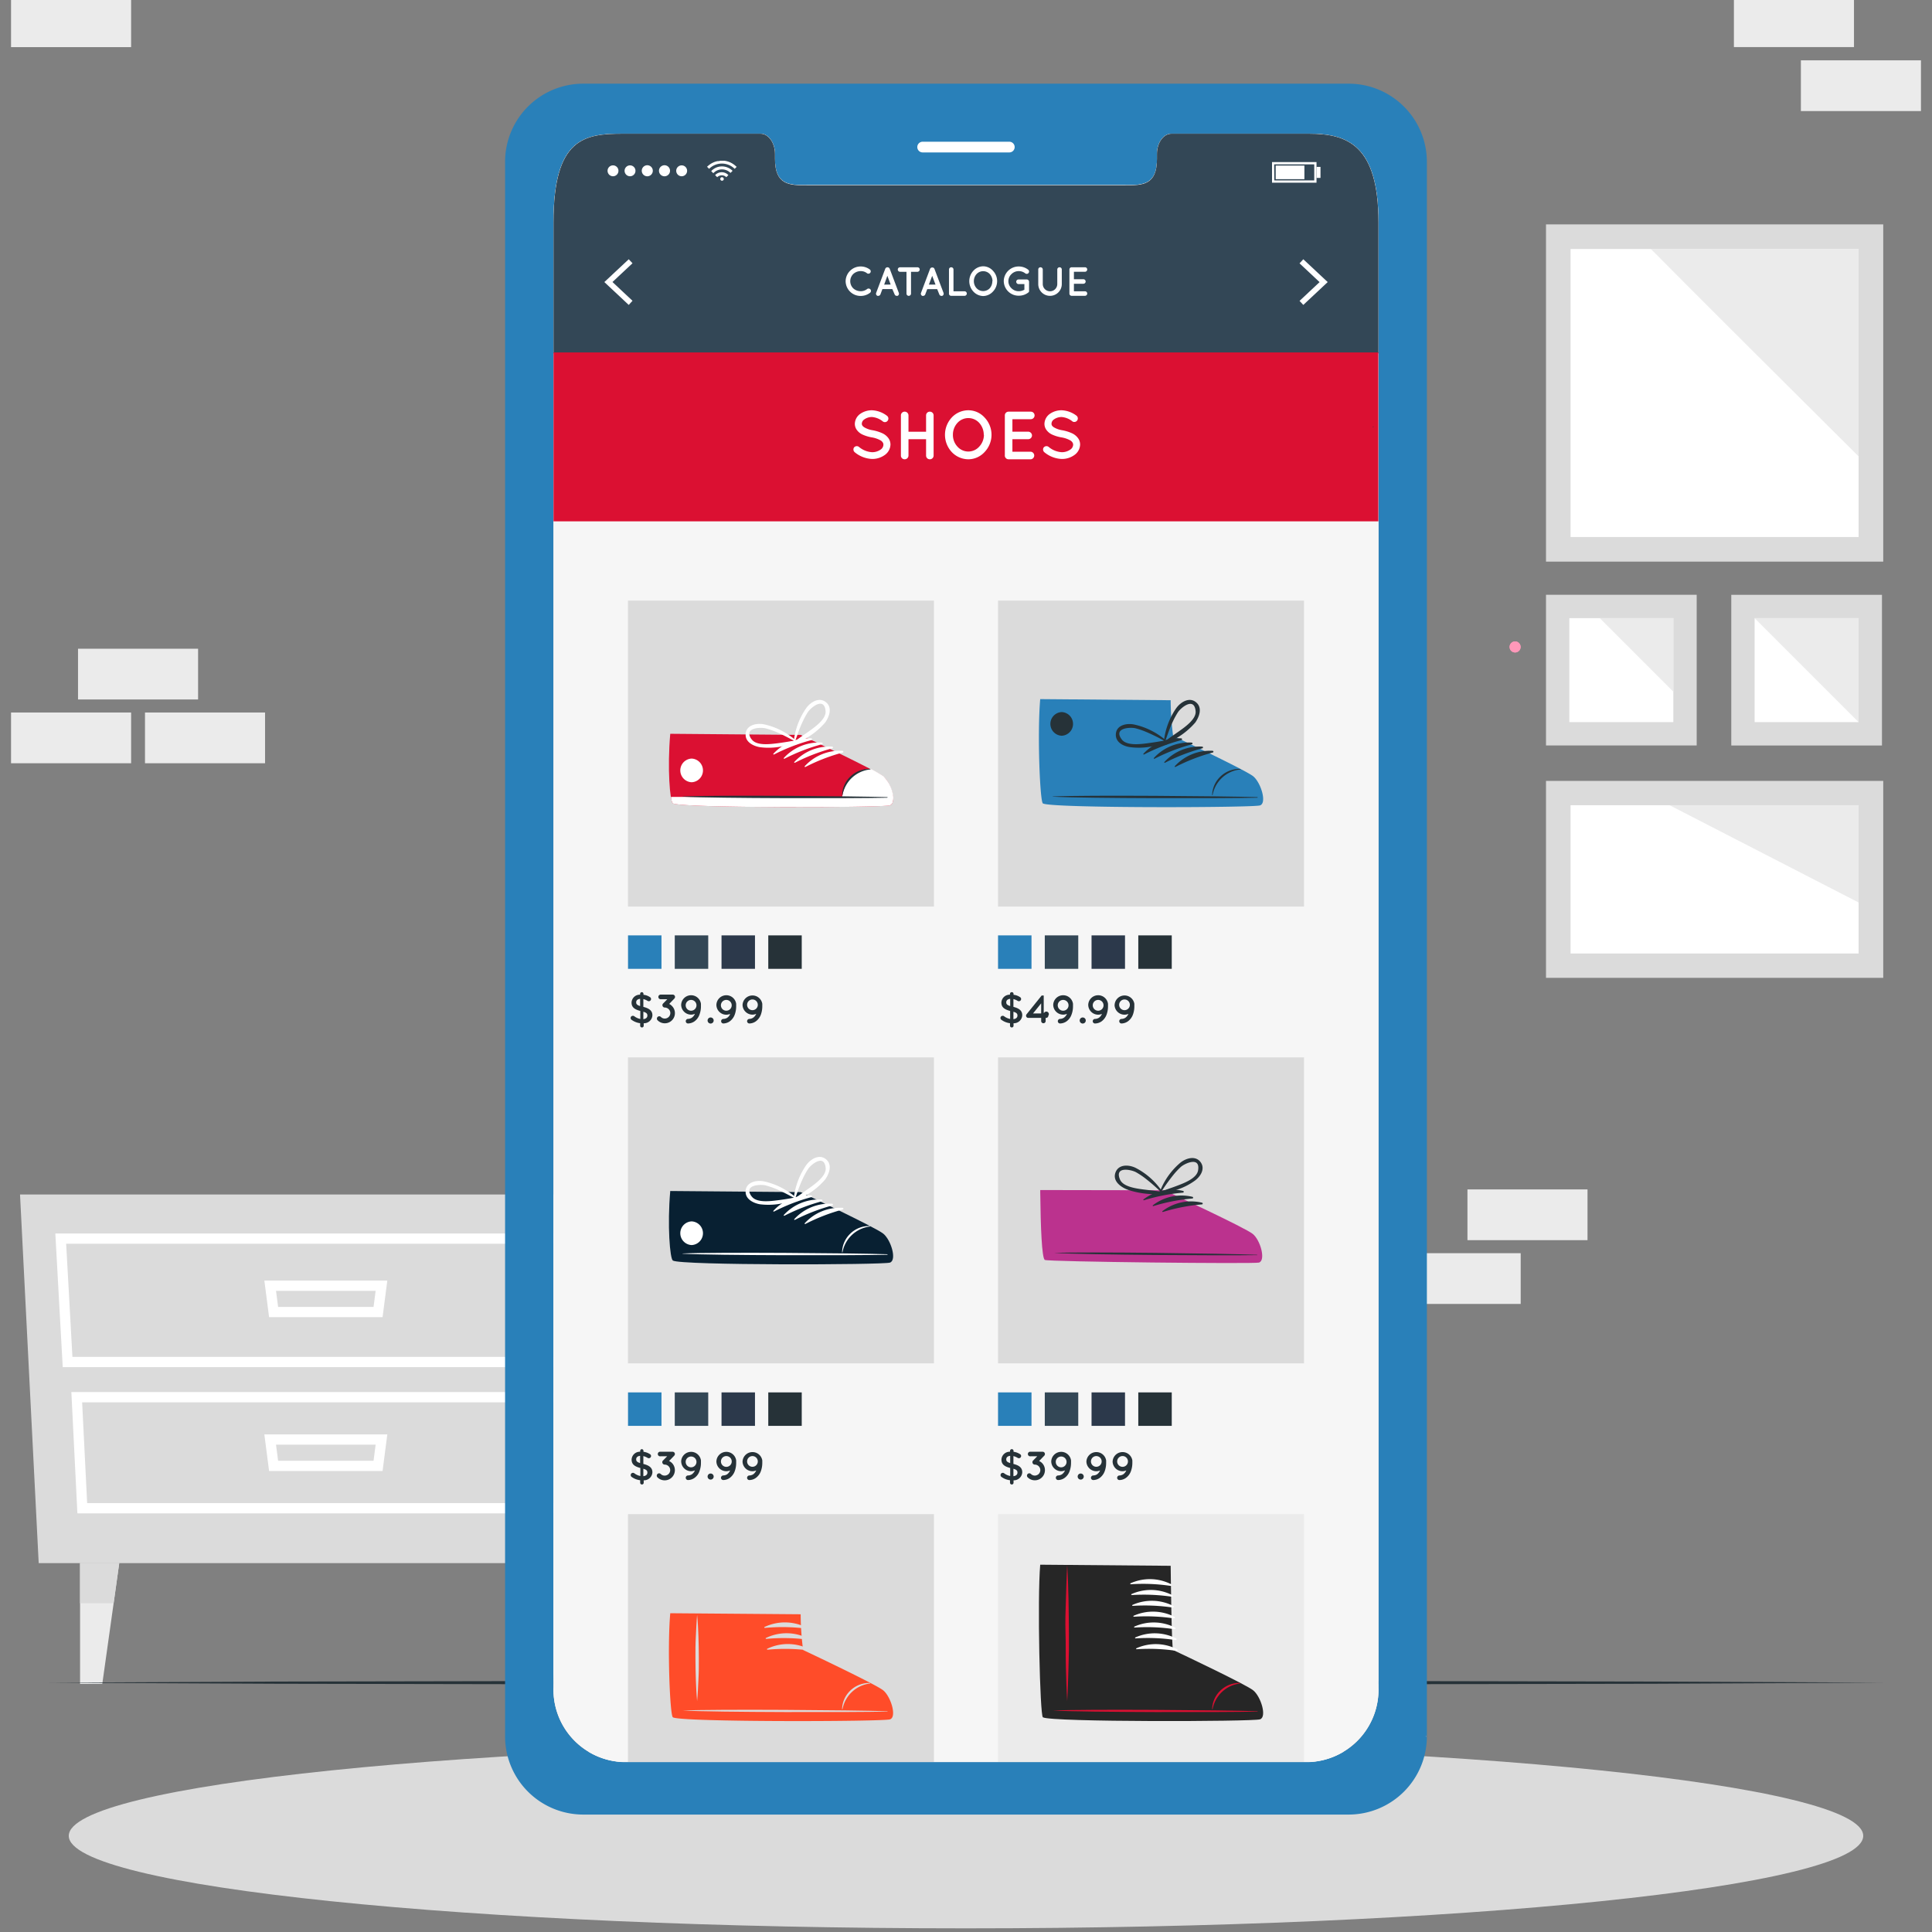 <svg xmlns="http://www.w3.org/2000/svg" xmlns:xlink="http://www.w3.org/1999/xlink" width="175" height="175" viewBox="0 0 175 175">
  <rect x="0" y="0" width="175" height="175" fill="#808080" stroke="none"/>
  <defs>
    <clipPath id="clip-path">
      <rect id="Rectangle_3083" data-name="Rectangle 3083" width="175" height="175" transform="translate(242 3073)" fill="#fff" stroke="#707070" stroke-width="1"/>
    </clipPath>
  </defs>
  <g id="Mask_Group_217" data-name="Mask Group 217" transform="translate(-242 -3073)" clip-path="url(#clip-path)">
    <g id="Layer_2" data-name="Layer 2" transform="translate(243 3072.669)">
      <g id="Background_Complete" data-name="Background Complete">
        <rect id="Rectangle_114" data-name="Rectangle 114" width="10.876" height="4.596" transform="translate(6.067 59.093)" fill="#ebebeb"/>
        <rect id="Rectangle_115" data-name="Rectangle 115" width="10.876" height="4.596" transform="translate(0 64.87)" fill="#ebebeb"/>
        <rect id="Rectangle_116" data-name="Rectangle 116" width="10.876" height="4.596" transform="translate(12.133 64.87)" fill="#ebebeb"/>
        <rect id="Rectangle_117" data-name="Rectangle 117" width="10.876" height="4.596" transform="translate(156.057)" fill="#ebebeb"/>
        <rect id="Rectangle_118" data-name="Rectangle 118" width="10.876" height="4.596" transform="translate(162.124 5.796)" fill="#ebebeb"/>
        <rect id="Rectangle_119" data-name="Rectangle 119" width="10.876" height="4.596" transform="translate(0 0.004)" fill="#ebebeb"/>
        <rect id="Rectangle_120" data-name="Rectangle 120" width="10.876" height="4.596" transform="translate(136.744 118.441) rotate(180)" fill="#ebebeb"/>
        <rect id="Rectangle_121" data-name="Rectangle 121" width="10.876" height="4.596" transform="translate(142.797 112.664) rotate(180)" fill="#ebebeb"/>
        <path id="Path_21405" data-name="Path 21405" d="M3.531,279.882H56.148l1.692-33.389h-56Z" transform="translate(-1.026 -137.964)" fill="#dbdbdb"/>
        <path id="Path_21406" data-name="Path 21406" d="M10.181,255.308H57.47l-.719,11.18H10.8Z" transform="translate(-5.679 -142.785)" fill="none" stroke="#fff" stroke-width="0.929"/>
        <path id="Path_21407" data-name="Path 21407" d="M13.46,288.014l.5,10.055H57.951l.628-10.055Z" transform="translate(-7.508 -161.125)" fill="none" stroke="#fff" stroke-width="0.929"/>
        <path id="Path_21408" data-name="Path 21408" d="M62.858,267.323H53.395l-.308-2.382h10.08Z" transform="translate(-29.613 -148.15)" fill="none" stroke="#fff" stroke-width="0.929"/>
        <path id="Path_21409" data-name="Path 21409" d="M62.858,299.073H53.395l-.308-2.382h10.08Z" transform="translate(-29.613 -165.965)" fill="none" stroke="#fff" stroke-width="0.929"/>
        <path id="Path_21410" data-name="Path 21410" d="M17.687,322l-.509,3.639-1.027,7.307H14.138V322Z" transform="translate(-7.886 -180.085)" fill="#ebebeb"/>
        <path id="Path_21411" data-name="Path 21411" d="M17.687,322l-.509,3.639H14.138V322Z" transform="translate(-7.886 -180.085)" fill="#dbdbdb"/>
        <path id="Path_21412" data-name="Path 21412" d="M108.161,322l.509,3.639,1.027,7.307h2.013V322Z" transform="translate(-60.438 -180.085)" fill="#ebebeb"/>
        <path id="Path_21413" data-name="Path 21413" d="M108.161,322l.509,3.639h3.039V322Z" transform="translate(-60.438 -180.085)" fill="#dbdbdb"/>
        <rect id="Rectangle_122" data-name="Rectangle 122" width="13.649" height="13.649" transform="translate(169.468 54.209) rotate(90)" fill="#dbdbdb"/>
        <rect id="Rectangle_123" data-name="Rectangle 123" width="9.418" height="9.418" transform="translate(167.352 56.323) rotate(90)" fill="#fff"/>
        <path id="Path_21414" data-name="Path 21414" d="M358.007,127.789h9.418v9.418Z" transform="translate(-200.073 -71.466)" fill="#ebebeb"/>
        <rect id="Rectangle_124" data-name="Rectangle 124" width="13.649" height="13.649" transform="translate(152.685 54.205) rotate(90)" fill="#dbdbdb"/>
        <rect id="Rectangle_125" data-name="Rectangle 125" width="9.418" height="9.418" transform="translate(150.569 56.323) rotate(90)" fill="#fff"/>
        <path id="Path_21415" data-name="Path 21415" d="M326.3,127.789h6.654v6.654Z" transform="translate(-182.388 -71.462)" fill="#ebebeb"/>
        <rect id="Rectangle_126" data-name="Rectangle 126" width="17.839" height="30.547" transform="translate(169.583 71.064) rotate(90)" fill="#dbdbdb"/>
        <rect id="Rectangle_127" data-name="Rectangle 127" width="13.427" height="26.09" transform="translate(167.352 73.27) rotate(90)" fill="#fff"/>
        <path id="Path_21416" data-name="Path 21416" d="M340.627,166.254h17.1v8.8Z" transform="translate(-190.378 -92.977)" fill="#ebebeb"/>
        <rect id="Rectangle_128" data-name="Rectangle 128" width="30.547" height="30.547" transform="translate(169.583 20.656) rotate(90)" fill="#dbdbdb"/>
        <rect id="Rectangle_129" data-name="Rectangle 129" width="26.09" height="26.086" transform="translate(141.262 22.887)" fill="#fff"/>
        <path id="Path_21417" data-name="Path 21417" d="M355.575,70.542c-3.964-3.943-15.2-15.124-18.812-18.783h18.812Z" transform="translate(-188.223 -28.872)" fill="#ebebeb"/>
      </g>
      <g id="Shadow" transform="translate(5.229 158.233)">
        <path id="Path_21418" data-name="Path 21418" d="M174.367,375.47c0,4.633-36.387,8.379-81.29,8.379S11.825,380.1,11.825,375.47s36.387-8.387,81.253-8.387S174.367,370.837,174.367,375.47Z" transform="translate(-11.825 -367.082)" fill="#dbdbdb"/>
      </g>
      <g id="Floor" transform="translate(3.298 152.544)">
        <path id="Path_21419" data-name="Path 21419" d="M7.459,346.235l20.8-.1,20.8-.037,41.6-.066,41.6.066,20.8.037,20.8.1-20.8.1-20.8.037-41.6.066-41.6-.066-20.8-.037Z" transform="translate(-7.459 -346.033)" fill="#263238"/>
      </g>
      <g id="Device" transform="translate(44.75 7.911)">
        <path id="Path_21420" data-name="Path 21420" d="M178.085,17.891h-69.44a7.078,7.078,0,0,0-7.024,7.134V167.54a7.083,7.083,0,0,0,7.024,7.134h69.44a7.091,7.091,0,0,0,7.032-7.134V25.025a7.087,7.087,0,0,0-7.032-7.134Zm2.645,145.247a6.551,6.551,0,0,1-6.293,6.786H112.309a6.552,6.552,0,0,1-6.3-6.786V30.426c0-7.642,2.818-8.014,6.3-8.014h12.446c.723,0,1.314.819,1.314,1.835v.438c0,2.379,1.306,2.388,2.908,2.388h28.777c1.618,0,2.916,0,2.916-2.388v-.438c0-1.016.583-1.835,1.318-1.835h12.441c3.475,0,6.293,1.016,6.293,8.014Z" transform="translate(-101.621 -17.891)" fill="#2980b9"/>
        <line id="Line_46" data-name="Line 46" x1="0.234" transform="translate(4.157 136.776)" fill="none"/>
        <path id="Path_21421" data-name="Path 21421" d="M186.265,36.159V168.845a6.55,6.55,0,0,1-6.293,6.785H117.843a6.552,6.552,0,0,1-6.3-6.785V36.159c0-7.64,2.818-8.013,6.3-8.013h12.446c.723,0,1.314.819,1.314,1.834v.438c0,2.379,1.306,2.387,2.908,2.387h28.777c1.618,0,2.916,0,2.916-2.387V29.98c0-1.015.583-1.834,1.318-1.834h12.441C183.439,28.146,186.265,29.161,186.265,36.159Z" transform="translate(-107.155 -23.611)" fill="#fff"/>
        <path id="Path_21422" data-name="Path 21422" d="M186.265,36.159V168.845a6.55,6.55,0,0,1-6.293,6.785H117.843a6.552,6.552,0,0,1-6.3-6.785V36.159c0-7.64,2.818-8.013,6.3-8.013h12.446c.723,0,1.314.819,1.314,1.834v.438c0,2.379,1.306,2.387,2.908,2.387h28.777c1.618,0,2.916,0,2.916-2.387V29.98c0-1.015.583-1.834,1.318-1.834h12.441C183.439,28.146,186.265,29.161,186.265,36.159Z" transform="translate(-107.155 -23.611)" fill="#f6f6f6"/>
        <path id="Path_21423" data-name="Path 21423" d="M186.265,36.184v11.85H111.542V36.184c0-7.664,2.818-8.038,6.3-8.038h12.446c.723,0,1.314.821,1.314,1.84v.439c0,2.386,1.306,2.395,2.908,2.395h28.777c1.618,0,2.916,0,2.916-2.395v-.439c0-1.019.583-1.84,1.318-1.84h12.441C183.439,28.146,186.265,29.164,186.265,36.184Z" transform="translate(-107.155 -23.611)" fill="#334756"/>
        <g id="u5Zjqx" transform="translate(18.295 6.979)">
          <path id="Path_21424" data-name="Path 21424" d="M145.685,34.219l-.119.119c-.025.021-.045.045-.07.07a1.643,1.643,0,0,0-2.317,0l-.066-.07-.119-.119h0c.049-.045.1-.09.152-.131a1.75,1.75,0,0,1,.349-.226,1.7,1.7,0,0,1,.468-.156.559.559,0,0,0,.23-.033h.366a1.959,1.959,0,0,1,.411.1,1.914,1.914,0,0,1,.563.329l.127.115Z" transform="translate(-142.995 -33.673)" fill="#fff"/>
          <path id="Path_21425" data-name="Path 21425" d="M144.038,35.452l-.189-.189a1.331,1.331,0,0,1,.772-.411,1.36,1.36,0,0,1,1.162.386l-.189.189a1.088,1.088,0,0,0-.78-.32A1.076,1.076,0,0,0,144.038,35.452Z" transform="translate(-143.471 -34.323)" fill="#fff"/>
          <path id="Path_21426" data-name="Path 21426" d="M145.848,36.289l-.189.189a.555.555,0,0,0-.411-.168.575.575,0,0,0-.411.168l-.189-.189a.822.822,0,0,1,1.2,0Z" transform="translate(-143.917 -34.987)" fill="#fff"/>
          <path id="Path_21427" data-name="Path 21427" d="M146.021,37.213a.16.16,0,1,1-.173-.168.172.172,0,0,1,.173.168Z" transform="translate(-144.505 -35.553)" fill="#fff"/>
        </g>
        <path id="Path_21428" data-name="Path 21428" d="M122.615,35.1a.493.493,0,1,1,.143.351.5.5,0,0,1-.143-.351Z" transform="translate(-113.332 -27.212)" fill="#fff"/>
        <path id="Path_21429" data-name="Path 21429" d="M126.1,35.1a.493.493,0,1,1,.143.351.5.5,0,0,1-.143-.351Z" transform="translate(-115.275 -27.212)" fill="#fff"/>
        <path id="Path_21430" data-name="Path 21430" d="M129.619,35.1a.5.5,0,1,1,.5.5A.5.5,0,0,1,129.619,35.1Z" transform="translate(-117.238 -27.212)" fill="#fff"/>
        <path id="Path_21431" data-name="Path 21431" d="M133.148,35.1a.5.5,0,1,1,.5.5A.5.5,0,0,1,133.148,35.1Z" transform="translate(-119.207 -27.212)" fill="#fff"/>
        <path id="Path_21432" data-name="Path 21432" d="M136.678,35.1a.493.493,0,1,1,.143.351A.5.5,0,0,1,136.678,35.1Z" transform="translate(-121.176 -27.212)" fill="#fff"/>
        <path id="Path_21433" data-name="Path 21433" d="M262.756,35.816h-4.029V33.951h4.029Zm-3.824-.205h3.619V34.157h-3.631Z" transform="translate(-189.257 -26.85)" fill="#fff"/>
        <rect id="Rectangle_130" data-name="Rectangle 130" width="2.6" height="1.232" transform="translate(69.802 7.418)" fill="#fff"/>
        <rect id="Rectangle_131" data-name="Rectangle 131" width="0.357" height="0.998" transform="translate(73.503 7.537)" fill="#fff"/>
        <path id="Path_21434" data-name="Path 21434" d="M124.165,57.994l-2.21-2.07,2.21-2.066.341.361-1.815,1.7,1.815,1.7Z" transform="translate(-112.964 -37.954)" fill="#fff"/>
        <path id="Path_21435" data-name="Path 21435" d="M264.7,53.858l2.21,2.066-2.21,2.07-.341-.366,1.815-1.7-1.815-1.7Z" transform="translate(-192.397 -37.954)" fill="#fff"/>
        <path id="Path_21436" data-name="Path 21436" d="M171.382,56.665a1.355,1.355,0,0,1,1.355-1.331,1.372,1.372,0,0,1,.854.288.214.214,0,0,1-.259.337.9.9,0,0,0-.6-.205,1,1,0,0,0-.665.267.928.928,0,0,0-.267.645.912.912,0,0,0,.267.645.994.994,0,0,0,.665.263.932.932,0,0,0,.6-.2.222.222,0,0,1,.3.041.214.214,0,0,1-.037.3,1.372,1.372,0,0,1-.854.288A1.351,1.351,0,0,1,171.382,56.665Z" transform="translate(-140.535 -38.777)" fill="#fff"/>
        <path id="Path_21437" data-name="Path 21437" d="M179.084,57.475h-.9l-.181.481a.209.209,0,0,1-.193.131.193.193,0,0,1-.07,0,.209.209,0,0,1-.123-.267l.821-2.177a.218.218,0,0,1,.411,0l.821,2.177a.205.205,0,0,1-.119.267.193.193,0,0,1-.07,0,.2.2,0,0,1-.189-.131Zm-.152-.411-.3-.793-.288.8Z" transform="translate(-144.006 -38.869)" fill="#fff"/>
        <path id="Path_21438" data-name="Path 21438" d="M183.851,55.912h-.587v1.972a.205.205,0,1,1-.411,0V55.912h-.583a.21.21,0,0,1-.205-.209.2.2,0,0,1,.205-.2h1.577a.2.2,0,0,1,.205.2A.214.214,0,0,1,183.851,55.912Z" transform="translate(-146.494 -38.871)" fill="#fff"/>
        <path id="Path_21439" data-name="Path 21439" d="M188.271,57.5h-.9l-.181.481a.209.209,0,0,1-.193.131.193.193,0,0,1-.07,0,.209.209,0,0,1-.123-.267l.821-2.177a.205.205,0,0,1,.2-.127.2.2,0,0,1,.2.127l.822,2.177a.209.209,0,0,1-.123.267.193.193,0,0,1-.07,0,.2.2,0,0,1-.189-.131Zm-.152-.411-.3-.793-.3.793Z" transform="translate(-149.131 -38.891)" fill="#fff"/>
        <path id="Path_21440" data-name="Path 21440" d="M192.551,57.884V55.7a.2.2,0,0,1,.2-.2.205.205,0,0,1,.209.2v1.976h1a.205.205,0,0,1,0,.411h-1.212a.2.2,0,0,1-.2-.205Z" transform="translate(-152.343 -38.871)" fill="#fff"/>
        <path id="Path_21441" data-name="Path 21441" d="M198.857,55.708a1.36,1.36,0,0,1,0,1.873,1.232,1.232,0,0,1-.883.411,1.253,1.253,0,0,1-.9-.411,1.384,1.384,0,0,1,0-1.873,1.232,1.232,0,0,1,.9-.411,1.2,1.2,0,0,1,.883.411Zm-.045.936a.986.986,0,0,0-.251-.649.821.821,0,0,0-1.187,0,.965.965,0,0,0-.251.649.945.945,0,0,0,.251.645.821.821,0,0,0,1.187,0,.965.965,0,0,0,.234-.645Z" transform="translate(-154.661 -38.757)" fill="#fff"/>
        <path id="Path_21442" data-name="Path 21442" d="M203.773,56.669a1.347,1.347,0,0,1,1.364-1.335,1.372,1.372,0,0,1,.842.288.211.211,0,1,1-.259.333.953.953,0,0,0-.583-.2.92.92,0,0,0-.665.271.875.875,0,0,0,0,1.282.916.916,0,0,0,.665.267,1,1,0,0,0,.505-.14v-.505h-.53a.214.214,0,0,1-.209-.214.205.205,0,0,1,.209-.205h.735a.209.209,0,0,1,.218.205v.821a.311.311,0,0,1,0,.066h0a.2.2,0,0,1-.07.09,1.368,1.368,0,0,1-.821.288,1.343,1.343,0,0,1-1.4-1.31Z" transform="translate(-158.603 -38.777)" fill="#fff"/>
        <path id="Path_21443" data-name="Path 21443" d="M211.909,58.089a1.064,1.064,0,0,1-1.068-1.068V55.7a.2.2,0,0,1,.2-.2.205.205,0,0,1,.209.2v1.318a.657.657,0,0,0,1.314,0V55.7a.205.205,0,0,1,.209-.2.2.2,0,0,1,.2.2v1.318A1.068,1.068,0,0,1,211.909,58.089Z" transform="translate(-162.546 -38.871)" fill="#fff"/>
        <path id="Path_21444" data-name="Path 21444" d="M217.223,57.884V55.7a.2.2,0,0,1,.2-.2h1.208a.2.2,0,0,1,.205.2.209.209,0,0,1-.205.209h-1v.674h.858a.209.209,0,0,1,.205.205.205.205,0,0,1-.205.205h-.858v.682h1a.205.205,0,0,1,0,.411h-1.208a.2.2,0,0,1-.2-.205Z" transform="translate(-166.106 -38.871)" fill="#fff"/>
        <path id="Path_21445" data-name="Path 21445" d="M194.4,30.75h-7.849a.485.485,0,0,1-.485-.485h0a.485.485,0,0,1,.485-.485H194.4a.485.485,0,0,1,.485.485h0a.485.485,0,0,1-.485.485Z" transform="translate(-148.727 -24.523)" fill="#fff"/>
        <rect id="Rectangle_132" data-name="Rectangle 132" width="27.713" height="22.447" transform="translate(11.131 129.571)" fill="#dbdbdb"/>
        <rect id="Rectangle_133" data-name="Rectangle 133" width="27.713" height="22.447" transform="translate(44.652 129.571)" fill="#ebebeb"/>
        <rect id="Rectangle_134" data-name="Rectangle 134" width="27.713" height="27.713" transform="translate(11.131 88.197)" fill="#dbdbdb"/>
        <rect id="Rectangle_135" data-name="Rectangle 135" width="27.713" height="27.713" transform="translate(44.652 88.197)" fill="#dbdbdb"/>
        <rect id="Rectangle_136" data-name="Rectangle 136" width="27.713" height="27.713" transform="translate(44.652 46.824)" fill="#dbdbdb"/>
        <rect id="Rectangle_137" data-name="Rectangle 137" width="27.713" height="27.713" transform="translate(11.131 46.824)" fill="#dbdbdb"/>
        <rect id="Rectangle_138" data-name="Rectangle 138" width="3.031" height="3.031" transform="translate(11.136 77.146)" fill="#2980b9"/>
        <rect id="Rectangle_139" data-name="Rectangle 139" width="3.031" height="3.031" transform="translate(15.37 77.146)" fill="#334756"/>
        <rect id="Rectangle_140" data-name="Rectangle 140" width="3.031" height="3.031" transform="translate(19.605 77.146)" fill="#2c394b"/>
        <rect id="Rectangle_141" data-name="Rectangle 141" width="3.031" height="3.031" transform="translate(23.84 77.146)" fill="#263238"/>
        <rect id="Rectangle_142" data-name="Rectangle 142" width="3.031" height="3.031" transform="translate(44.652 77.146)" fill="#2980b9"/>
        <rect id="Rectangle_143" data-name="Rectangle 143" width="3.031" height="3.031" transform="translate(48.887 77.146)" fill="#334756"/>
        <rect id="Rectangle_144" data-name="Rectangle 144" width="3.031" height="3.031" transform="translate(53.122 77.146)" fill="#2c394b"/>
        <rect id="Rectangle_145" data-name="Rectangle 145" width="3.031" height="3.031" transform="translate(57.356 77.146)" fill="#263238"/>
        <path id="Path_21446" data-name="Path 21446" d="M128.351,204.553a.156.156,0,0,1,.156.156v.082a1.269,1.269,0,0,1,.575.205.2.2,0,0,1,.111.177.2.2,0,0,1-.205.2.193.193,0,0,1-.111-.033,1.358,1.358,0,0,0-.382-.16v.706c.563.144.821.37.821.764a.761.761,0,0,1-.789.719v.222a.156.156,0,0,1-.156.16.16.16,0,0,1-.164-.16v-.226a1.643,1.643,0,0,1-.756-.292.2.2,0,0,1,.1-.378.193.193,0,0,1,.123.041,1.318,1.318,0,0,0,.546.246v-.727c-.542-.144-.793-.345-.793-.764a.743.743,0,0,1,.776-.707v-.078A.16.16,0,0,1,128.351,204.553Zm-.148,1.261v-.657c-.238.025-.357.148-.357.312s.07.251.357.345Zm.292.513V207c.234-.029.366-.148.366-.324S128.779,206.414,128.5,206.327Z" transform="translate(-115.971 -122.264)" fill="#263238"/>
        <path id="Path_21447" data-name="Path 21447" d="M134.092,206.092a.9.9,0,0,1,.271.645.916.916,0,0,1-1.569.653.209.209,0,0,1,.3-.3.493.493,0,0,0,.349.144.5.5,0,0,0,.505-.5.481.481,0,0,0-.148-.349.51.51,0,0,0-.353-.148.193.193,0,0,1-.152-.066h0a.209.209,0,0,1,0-.3l.378-.386h-.6a.209.209,0,0,1,0-.419h1.088a.209.209,0,0,1,.214.209.2.2,0,0,1-.029.1.155.155,0,0,1-.037.053l-.464.481A.866.866,0,0,1,134.092,206.092Z" transform="translate(-118.98 -122.554)" fill="#263238"/>
        <path id="Path_21448" data-name="Path 21448" d="M137.691,206.045a.9.9,0,0,1,1.791-.09h0v.214a2.107,2.107,0,0,1-.131.756,1.265,1.265,0,0,1-.476.633,1.08,1.08,0,0,1-.554.177.205.205,0,0,1-.214-.2.209.209,0,0,1,.2-.214.674.674,0,0,0,.349-.107.8.8,0,0,0,.234-.259.667.667,0,0,0,.045-.095.85.85,0,0,1-.353.074A.9.9,0,0,1,137.691,206.045Zm.411,0a.489.489,0,1,0,.487-.444.489.489,0,0,0-.487.444Z" transform="translate(-121.741 -122.609)" fill="#263238"/>
        <path id="Path_21449" data-name="Path 21449" d="M143.381,209.745a.275.275,0,1,1-.275.275A.275.275,0,0,1,143.381,209.745Z" transform="translate(-124.762 -125.163)" fill="#263238"/>
        <path id="Path_21450" data-name="Path 21450" d="M144.908,206.045a.9.9,0,0,1,1.791-.09h0v.214a2.2,2.2,0,0,1-.127.756,1.314,1.314,0,0,1-.476.633,1.08,1.08,0,0,1-.555.177.205.205,0,0,1,0-.411.674.674,0,0,0,.349-.107.747.747,0,0,0,.23-.259.681.681,0,0,0,.021-.09.85.85,0,0,1-.353.074A.9.9,0,0,1,144.908,206.045Zm.411,0a.489.489,0,1,0,.487-.444.489.489,0,0,0-.487.444Z" transform="translate(-125.767 -122.609)" fill="#263238"/>
        <path id="Path_21451" data-name="Path 21451" d="M150.268,206.009a.9.9,0,0,1,1.787-.09h0v.214a2.2,2.2,0,0,1-.127.756,1.3,1.3,0,0,1-.481.633,1.056,1.056,0,0,1-.555.177.21.21,0,0,1-.214-.2.214.214,0,0,1,.2-.214.649.649,0,0,0,.345-.107.719.719,0,0,0,.234-.259.685.685,0,0,0,.049-.094.855.855,0,0,1-.357.074A.9.9,0,0,1,150.268,206.009Zm.411,0a.485.485,0,1,0,.485-.485A.485.485,0,0,0,150.679,206.009Z" transform="translate(-128.757 -122.573)" fill="#263238"/>
        <path id="Path_21452" data-name="Path 21452" d="M204.133,204.553a.156.156,0,0,1,.156.156v.082a1.269,1.269,0,0,1,.575.205.2.2,0,0,1,.111.177.2.2,0,0,1-.205.2.193.193,0,0,1-.111-.033,1.36,1.36,0,0,0-.382-.16v.706c.563.144.8.37.8.764a.761.761,0,0,1-.789.719v.222a.156.156,0,0,1-.156.16.16.16,0,0,1-.164-.16v-.226a1.61,1.61,0,0,1-.756-.292.2.2,0,0,1,.1-.378.177.177,0,0,1,.119.041,1.355,1.355,0,0,0,.55.246v-.727c-.542-.144-.793-.345-.793-.764a.743.743,0,0,1,.776-.706v-.078A.16.16,0,0,1,204.133,204.553Zm-.148,1.261v-.657c-.238.025-.357.148-.357.312S203.7,205.719,203.985,205.814Zm.292.513V207c.234-.029.366-.148.366-.324S204.56,206.413,204.277,206.327Z" transform="translate(-158.232 -122.264)" fill="#263238"/>
        <path id="Path_21453" data-name="Path 21453" d="M210.356,207.068a.2.2,0,0,1-.205.2h-.037v.283a.2.2,0,0,1-.205.2.2.2,0,0,1-.2-.2v-.283h-1.167a.173.173,0,0,1-.123-.041.2.2,0,0,1-.033-.288l1.368-1.7h.185v.045h0a.045.045,0,0,1,0,.025h0v1.5h.037a.23.23,0,1,1,.382.255Zm-.649-1.117-.735.912h.735Z" transform="translate(-161.149 -122.647)" fill="#263238"/>
        <path id="Path_21454" data-name="Path 21454" d="M213.907,206.045a.9.9,0,0,1,1.791-.09h0v.214a2.107,2.107,0,0,1-.131.756,1.265,1.265,0,0,1-.476.633,1.08,1.08,0,0,1-.554.177.205.205,0,0,1-.214-.2.209.209,0,0,1,.2-.214.661.661,0,0,0,.349-.107.8.8,0,0,0,.234-.259.668.668,0,0,0,.045-.095.821.821,0,0,1-.353.074A.9.9,0,0,1,213.907,206.045Zm.411,0a.489.489,0,1,0,.487-.444.489.489,0,0,0-.487.444Z" transform="translate(-164.256 -122.609)" fill="#263238"/>
        <path id="Path_21455" data-name="Path 21455" d="M219.6,209.745a.275.275,0,1,1-.275.275A.275.275,0,0,1,219.6,209.745Z" transform="translate(-167.277 -125.163)" fill="#263238"/>
        <path id="Path_21456" data-name="Path 21456" d="M221.078,206.045a.9.9,0,0,1,1.791-.09h0v.214a2.2,2.2,0,0,1-.127.756,1.315,1.315,0,0,1-.476.633,1.08,1.08,0,0,1-.554.177.206.206,0,1,1-.016-.411.674.674,0,0,0,.349-.107.748.748,0,0,0,.23-.259.685.685,0,0,0,.049-.094.85.85,0,0,1-.353.074A.9.9,0,0,1,221.078,206.045Zm.411,0a.489.489,0,1,0,.487-.444.489.489,0,0,0-.487.444Z" transform="translate(-168.256 -122.609)" fill="#263238"/>
        <path id="Path_21457" data-name="Path 21457" d="M226.484,206.009a.9.9,0,0,1,1.787-.09h0v.214a2.2,2.2,0,0,1-.127.756,1.3,1.3,0,0,1-.481.633,1.056,1.056,0,0,1-.555.177.205.205,0,1,1,0-.411.674.674,0,0,0,.349-.107.748.748,0,0,0,.23-.259.688.688,0,0,0,.049-.094.855.855,0,0,1-.357.074.9.9,0,0,1-.9-.891Zm.411,0a.485.485,0,1,0,.485-.485A.485.485,0,0,0,226.895,206.009Z" transform="translate(-171.272 -122.573)" fill="#263238"/>
        <path id="Path_21458" data-name="Path 21458" d="M231.06,251.8c-.39.127-19.136-.07-19.4-.242s-.378-2.961-.411-6.091v-.238l11.669.021v.2s6.884,3.187,7.582,3.754S231.7,251.6,231.06,251.8Z" transform="translate(-162.774 -145.015)" fill="#bb328e"/>
        <path id="Path_21459" data-name="Path 21459" d="M232.414,258.231c-3.048-.115-15.35-.288-18.373-.168h0c3.019.181,15.321.255,18.373.2C232.476,258.28,232.476,258.231,232.414,258.231Z" transform="translate(-164.321 -152.155)" fill="#263238"/>
        <path id="Path_21460" data-name="Path 21460" d="M235.967,245.262a4.257,4.257,0,0,0-3.594.768c-.037.033,0,.086.049.074a16.945,16.945,0,0,1,3.536-.69.078.078,0,0,0,.008-.152Z" transform="translate(-174.548 -144.966)" fill="#263238"/>
        <path id="Path_21461" data-name="Path 21461" d="M237.89,246.469a4.256,4.256,0,0,0-3.594.768c-.037.033,0,.082.049.07a16.988,16.988,0,0,1,3.536-.686.078.078,0,0,0,.008-.152Z" transform="translate(-175.621 -145.641)" fill="#263238"/>
        <path id="Path_21462" data-name="Path 21462" d="M239.852,247.675a4.243,4.243,0,0,0-3.594.768c-.033.033,0,.082.049.07a16.763,16.763,0,0,1,3.541-.686.078.078,0,0,0,0-.152Z" transform="translate(-176.716 -146.314)" fill="#263238"/>
        <path id="Path_21463" data-name="Path 21463" d="M239.426,239.026c-.464-.653-1.347-.374-1.852.041a6.433,6.433,0,0,0-1.77,2.415l-.037.09a.207.207,0,0,1-.021.053h0v.025l-.041.123a.033.033,0,0,0,.029.045.2.2,0,0,0,.078.144.127.127,0,0,0,.111,0c.205-.074.411-.144.624-.209l.694-.238a5.751,5.751,0,0,0,1.643-.822C239.365,240.349,239.862,239.647,239.426,239.026Zm-.242.739c-.127.727-1.3,1.154-1.881,1.376-.382.148-.772.275-1.15.411h0l-.214.086-.078.033.049-.074h0l.025-.033a17.3,17.3,0,0,1,1.051-1.446,6.762,6.762,0,0,1,.645-.682C237.989,239.125,239.41,238.455,239.184,239.766Z" transform="translate(-176.414 -141.323)" fill="#263238"/>
        <path id="Path_21464" data-name="Path 21464" d="M230.853,242.613l-.053-.082a.254.254,0,0,0-.029-.041h0l-.025-.037c-.021-.029-.041-.062-.066-.09A6.42,6.42,0,0,0,228.4,240.4c-.587-.288-1.512-.357-1.811.386s.361,1.273.936,1.528a3.345,3.345,0,0,0,.337.127,8.123,8.123,0,0,0,2,.337c.275.025.55.045.822.078h0a.148.148,0,0,0,.148-.189.033.033,0,0,0,.025-.058Zm-.251-.074h-.062c-.222-.037-.44-.062-.661-.09l-.748-.09c-.612-.082-1.857-.226-2.144-.9-.526-1.232,1.015-.9,1.438-.67a6.6,6.6,0,0,1,.785.513,16.365,16.365,0,0,1,1.347,1.154l.062.053h0l.045.041Z" transform="translate(-171.286 -142.195)" fill="#263238"/>
        <rect id="Rectangle_146" data-name="Rectangle 146" width="3.031" height="3.031" transform="translate(11.136 118.543)" fill="#2980b9"/>
        <rect id="Rectangle_147" data-name="Rectangle 147" width="3.031" height="3.031" transform="translate(15.37 118.543)" fill="#334756"/>
        <rect id="Rectangle_148" data-name="Rectangle 148" width="3.031" height="3.031" transform="translate(19.605 118.543)" fill="#2c394b"/>
        <rect id="Rectangle_149" data-name="Rectangle 149" width="3.031" height="3.031" transform="translate(23.84 118.543)" fill="#263238"/>
        <rect id="Rectangle_150" data-name="Rectangle 150" width="3.031" height="3.031" transform="translate(44.652 118.543)" fill="#2980b9"/>
        <rect id="Rectangle_151" data-name="Rectangle 151" width="3.031" height="3.031" transform="translate(48.887 118.543)" fill="#334756"/>
        <rect id="Rectangle_152" data-name="Rectangle 152" width="3.031" height="3.031" transform="translate(53.122 118.543)" fill="#2c394b"/>
        <rect id="Rectangle_153" data-name="Rectangle 153" width="3.031" height="3.031" transform="translate(57.356 118.543)" fill="#263238"/>
        <path id="Path_21465" data-name="Path 21465" d="M128.354,298.455a.156.156,0,0,1,.156.156v.082a1.376,1.376,0,0,1,.575.205.2.2,0,0,1,.111.177.2.2,0,0,1-.205.2.193.193,0,0,1-.111-.033,1.359,1.359,0,0,0-.382-.16v.711c.563.14.821.366.821.76a.767.767,0,0,1-.789.723v.222a.156.156,0,0,1-.156.156.16.16,0,0,1-.164-.156v-.23a1.643,1.643,0,0,1-.756-.288.205.205,0,0,1-.1-.181.2.2,0,0,1,.205-.2.193.193,0,0,1,.123.041,1.318,1.318,0,0,0,.546.246v-.727c-.542-.14-.793-.345-.793-.764a.743.743,0,0,1,.776-.706v-.078A.16.16,0,0,1,128.354,298.455Zm-.148,1.261v-.657c-.238.025-.357.148-.357.312S127.919,299.622,128.206,299.716Zm.292.513v.674c.234-.029.366-.144.366-.324S128.781,300.316,128.5,300.23Z" transform="translate(-115.974 -174.77)" fill="#263238"/>
        <path id="Path_21466" data-name="Path 21466" d="M134.054,300a.922.922,0,1,1-1.31,1.3.209.209,0,1,1,.3-.3.493.493,0,0,0,.349.144.513.513,0,0,0,.357-.144.5.5,0,0,0,.148-.353.485.485,0,0,0-.148-.353.509.509,0,0,0-.353-.148.181.181,0,0,1-.152-.066h0a.209.209,0,0,1,0-.3l.378-.386h-.6a.209.209,0,1,1,0-.411h1.088a.209.209,0,0,1,.214.205.2.2,0,0,1-.029.1.156.156,0,0,1-.037.053l-.464.481A.865.865,0,0,1,134.054,300Z" transform="translate(-118.942 -175.064)" fill="#263238"/>
        <path id="Path_21467" data-name="Path 21467" d="M137.691,299.863a.9.9,0,0,1,1.791-.09h0v.21a2.108,2.108,0,0,1-.131.756,1.233,1.233,0,0,1-.476.633,1.044,1.044,0,0,1-.555.177.205.205,0,0,1-.214-.2.209.209,0,0,1,.2-.214.715.715,0,0,0,.349-.1.841.841,0,0,0,.234-.259,1.044,1.044,0,0,0,.045-.1.85.85,0,0,1-.353.074.9.9,0,0,1-.887-.887Zm.411,0a.489.489,0,1,0,.487-.444A.489.489,0,0,0,138.1,299.863Z" transform="translate(-121.741 -175.068)" fill="#263238"/>
        <path id="Path_21468" data-name="Path 21468" d="M143.381,303.648a.275.275,0,1,1-.275.275A.275.275,0,0,1,143.381,303.648Z" transform="translate(-124.762 -177.757)" fill="#263238"/>
        <path id="Path_21469" data-name="Path 21469" d="M144.908,299.863a.9.9,0,0,1,1.791-.09h0v.21a2.2,2.2,0,0,1-.127.756,1.3,1.3,0,0,1-.476.633,1.044,1.044,0,0,1-.555.177.209.209,0,0,1-.218-.2.214.214,0,0,1,.2-.214.714.714,0,0,0,.349-.1.785.785,0,0,0,.23-.259c.021-.033.033-.066.049-.1a.85.85,0,0,1-.353.074A.9.9,0,0,1,144.908,299.863Zm.411,0a.489.489,0,1,0,.489-.485.489.489,0,0,0-.489.485Z" transform="translate(-125.767 -175.068)" fill="#263238"/>
        <path id="Path_21470" data-name="Path 21470" d="M150.268,299.828a.9.9,0,0,1,1.787-.09h0v.21a2.2,2.2,0,0,1-.127.756,1.281,1.281,0,0,1-.481.633,1.023,1.023,0,0,1-.555.177.205.205,0,0,1-.214-.2.214.214,0,0,1,.2-.214.686.686,0,0,0,.345-.1.751.751,0,0,0,.234-.259c.021-.033.033-.066.049-.1a.854.854,0,0,1-.357.074.9.9,0,0,1-.883-.887Zm.411,0a.485.485,0,1,0,.485-.485A.485.485,0,0,0,150.679,299.828Z" transform="translate(-128.757 -175.032)" fill="#263238"/>
        <path id="Path_21471" data-name="Path 21471" d="M204.136,298.455a.156.156,0,0,1,.156.156v.082a1.375,1.375,0,0,1,.575.205.2.2,0,0,1,.111.177.2.2,0,0,1-.205.2.193.193,0,0,1-.111-.033,1.36,1.36,0,0,0-.382-.16v.711c.563.14.8.366.8.76a.767.767,0,0,1-.789.723v.222a.156.156,0,0,1-.156.156.16.16,0,0,1-.164-.156v-.23a1.606,1.606,0,0,1-.756-.288.206.206,0,0,1-.1-.181.2.2,0,0,1,.205-.2.177.177,0,0,1,.119.041,1.355,1.355,0,0,0,.55.246v-.727c-.542-.14-.793-.345-.793-.764a.744.744,0,0,1,.776-.706v-.078A.16.16,0,0,1,204.136,298.455Zm-.148,1.261v-.657c-.238.025-.357.148-.357.312S203.7,299.622,203.988,299.716Zm.292.513v.674c.234-.029.366-.144.366-.325S204.563,300.316,204.28,300.23Z" transform="translate(-158.235 -174.77)" fill="#263238"/>
        <path id="Path_21472" data-name="Path 21472" d="M209.9,300a.9.9,0,0,1,.267.649.915.915,0,0,1-1.565.649.209.209,0,0,1,.3-.3.493.493,0,0,0,.349.144A.522.522,0,0,0,209.6,301a.5.5,0,0,0,.148-.353.485.485,0,0,0-.148-.353.51.51,0,0,0-.353-.148.181.181,0,0,1-.152-.066h0a.214.214,0,0,1,0-.3l.374-.386h-.6a.209.209,0,1,1,0-.411h1.088a.205.205,0,0,1,.209.205.2.2,0,0,1-.025.1.156.156,0,0,1-.037.053l-.464.481A.865.865,0,0,1,209.9,300Z" transform="translate(-161.267 -175.064)" fill="#263238"/>
        <path id="Path_21473" data-name="Path 21473" d="M213.5,299.863a.9.9,0,0,1,1.791-.09h0v.21a2.2,2.2,0,0,1-.127.756,1.273,1.273,0,0,1-.476.633,1.044,1.044,0,0,1-.555.177.209.209,0,0,1-.218-.2.214.214,0,0,1,.2-.214.714.714,0,0,0,.349-.1.841.841,0,0,0,.234-.259,1.052,1.052,0,0,0,.045-.1.85.85,0,0,1-.353.074A.9.9,0,0,1,213.5,299.863Zm.411,0a.489.489,0,1,0,.487-.444A.489.489,0,0,0,213.909,299.863Z" transform="translate(-164.028 -175.068)" fill="#263238"/>
        <path id="Path_21474" data-name="Path 21474" d="M219.189,303.648a.275.275,0,1,1-.275.275A.275.275,0,0,1,219.189,303.648Z" transform="translate(-167.049 -177.757)" fill="#263238"/>
        <path id="Path_21475" data-name="Path 21475" d="M220.706,299.828a.9.9,0,0,1,1.787-.09h0v.21a2.2,2.2,0,0,1-.127.756,1.3,1.3,0,0,1-.476.633,1.044,1.044,0,0,1-.555.177.209.209,0,0,1-.218-.2.214.214,0,0,1,.2-.214.714.714,0,0,0,.349-.1.785.785,0,0,0,.23-.259c.021-.033.033-.066.049-.1a.854.854,0,0,1-.357.074.9.9,0,0,1-.883-.887Zm.411,0a.485.485,0,1,0,.485-.485A.485.485,0,0,0,221.117,299.828Z" transform="translate(-168.049 -175.032)" fill="#263238"/>
        <path id="Path_21476" data-name="Path 21476" d="M226.075,299.828a.9.9,0,0,1,1.787-.09h0v.21a2.2,2.2,0,0,1-.127.756,1.281,1.281,0,0,1-.481.633,1.023,1.023,0,0,1-.555.177.205.205,0,0,1-.214-.2.214.214,0,0,1,.2-.214.686.686,0,0,0,.345-.1.751.751,0,0,0,.234-.259c.021-.033.033-.066.049-.1a.854.854,0,0,1-.357.074.9.9,0,0,1-.883-.887Zm.411,0a.489.489,0,1,0,.489-.489.493.493,0,0,0-.489.489Z" transform="translate(-171.044 -175.032)" fill="#263238"/>
        <rect id="Rectangle_154" data-name="Rectangle 154" width="74.714" height="15.3" transform="translate(4.387 24.343)" fill="#db1032"/>
        <path id="Path_21477" data-name="Path 21477" d="M173.036,88.367a.32.32,0,0,1,.448-.045,2.025,2.025,0,0,0,1.179.476,1.322,1.322,0,0,0,.768-.23.55.55,0,0,0,.263-.444.353.353,0,0,0-.053-.2.6.6,0,0,0-.185-.185,2.464,2.464,0,0,0-.842-.288h0a3.447,3.447,0,0,1-.793-.242,1.306,1.306,0,0,1-.571-.481.928.928,0,0,1-.144-.505,1.138,1.138,0,0,1,.493-.9A1.824,1.824,0,0,1,174.662,85a2.419,2.419,0,0,1,1.347.493.316.316,0,0,1,.082.435.308.308,0,0,1-.435.094,1.8,1.8,0,0,0-.994-.411,1.162,1.162,0,0,0-.686.209.489.489,0,0,0-.238.386.316.316,0,0,0,.045.173.579.579,0,0,0,.168.16,2.111,2.111,0,0,0,.768.271h0a3.7,3.7,0,0,1,.85.259,1.4,1.4,0,0,1,.616.513,1.014,1.014,0,0,1,.148.522,1.2,1.2,0,0,1-.53.957,1.926,1.926,0,0,1-1.138.349,2.625,2.625,0,0,1-1.577-.616A.324.324,0,0,1,173.036,88.367Z" transform="translate(-141.425 -55.418)" fill="#fff"/>
        <path id="Path_21478" data-name="Path 21478" d="M182.705,89.254V85.619a.333.333,0,0,1,.337-.337.341.341,0,0,1,.349.337V87.1h1.594V85.619a.333.333,0,0,1,.337-.337.337.337,0,0,1,.345.337v3.635a.337.337,0,0,1-.345.341.333.333,0,0,1-.337-.341V87.775h-1.594v1.479a.341.341,0,0,1-.349.341.333.333,0,0,1-.337-.341Z" transform="translate(-146.851 -55.573)" fill="#fff"/>
        <path id="Path_21479" data-name="Path 21479" d="M195.325,85.661a2.259,2.259,0,0,1,0,3.118,2,2,0,0,1-1.47.661,2.082,2.082,0,0,1-1.512-.661,2.3,2.3,0,0,1,0-3.118A2.054,2.054,0,0,1,193.854,85,1.984,1.984,0,0,1,195.325,85.661Zm-.078,1.561a1.61,1.61,0,0,0-.411-1.08,1.335,1.335,0,0,0-1.972,0,1.573,1.573,0,0,0-.411,1.08,1.544,1.544,0,0,0,.411,1.072,1.318,1.318,0,0,0,1.972,0,1.581,1.581,0,0,0,.427-1.072Z" transform="translate(-151.888 -55.418)" fill="#fff"/>
        <path id="Path_21480" data-name="Path 21480" d="M204,89.254V85.619a.333.333,0,0,1,.341-.337h2.013a.341.341,0,0,1,.341.337.345.345,0,0,1-.341.345h-1.668v1.13h1.433a.349.349,0,0,1,.341.337.345.345,0,0,1-.341.345h-1.433v1.134h1.668a.345.345,0,0,1,0,.686h-2a.341.341,0,0,1-.357-.341Z" transform="translate(-158.732 -55.573)" fill="#fff"/>
        <path id="Path_21481" data-name="Path 21481" d="M211.89,88.367a.32.32,0,0,1,.448-.045,2.025,2.025,0,0,0,1.179.476,1.323,1.323,0,0,0,.768-.23.554.554,0,0,0,.267-.444.358.358,0,0,0-.057-.2.559.559,0,0,0-.185-.185,2.464,2.464,0,0,0-.842-.287h0a3.417,3.417,0,0,1-.8-.242,1.306,1.306,0,0,1-.571-.481.928.928,0,0,1-.144-.505,1.138,1.138,0,0,1,.493-.9A1.828,1.828,0,0,1,213.516,85a2.4,2.4,0,0,1,1.343.493.32.32,0,0,1-.353.53,1.782,1.782,0,0,0-.99-.411,1.167,1.167,0,0,0-.69.209.485.485,0,0,0-.234.386.316.316,0,0,0,.041.173.579.579,0,0,0,.168.16,2.112,2.112,0,0,0,.768.271h0a3.7,3.7,0,0,1,.85.259,1.4,1.4,0,0,1,.616.513.978.978,0,0,1,.148.522,1.2,1.2,0,0,1-.53.957,1.918,1.918,0,0,1-1.138.349,2.625,2.625,0,0,1-1.577-.616.324.324,0,0,1-.049-.431Z" transform="translate(-163.097 -55.418)" fill="#fff"/>
        <path id="Path_21482" data-name="Path 21482" d="M155.2,157.952c-.641.209-18.972.263-19.666-.181-.267-.168-.513-3.179-.238-6.3l11.813.1s6.765,3.191,7.476,3.762S155.84,157.742,155.2,157.952Z" transform="translate(-120.335 -92.584)" fill="#db1032"/>
        <path id="Path_21483" data-name="Path 21483" d="M155.717,161.57a.452.452,0,0,1-.271.411c-.641.209-18.972.263-19.67-.185a1.15,1.15,0,0,1-.156-.583h15.5a3.191,3.191,0,0,1,.863-1.807,2.756,2.756,0,0,1,1.717-.731,10.115,10.115,0,0,1,1.15.661,3.15,3.15,0,0,1,.9,1.877,1.371,1.371,0,0,1-.025.357Z" transform="translate(-120.586 -96.611)" fill="#fff"/>
        <path id="Path_21484" data-name="Path 21484" d="M156.5,164.311c-3.072-.094-15.469-.2-18.512-.062-.025,0-.025,0,0,.021,3.044.16,15.44.164,18.512.094C156.566,164.36,156.57,164.315,156.5,164.311Z" transform="translate(-121.899 -99.687)" fill="#263238"/>
        <path id="Path_21485" data-name="Path 21485" d="M173.2,158.682a2.465,2.465,0,0,0-1.844.739,2.407,2.407,0,0,0-.7,1.643h.037a2.846,2.846,0,0,1,2.506-2.333.025.025,0,1,0,0-.049Z" transform="translate(-140.131 -96.613)" fill="#263238"/>
        <path id="Path_21486" data-name="Path 21486" d="M159.995,152.4a4.328,4.328,0,0,0-3.43,1.4c-.029.041.025.082.062.062a17.2,17.2,0,0,1,3.389-1.306.078.078,0,0,0-.021-.152Z" transform="translate(-132.265 -93.101)" fill="#fff"/>
        <path id="Path_21487" data-name="Path 21487" d="M162.132,153.267a4.315,4.315,0,0,0-3.43,1.4c-.029.037.029.082.066.062a17.084,17.084,0,0,1,3.385-1.31.075.075,0,1,0-.021-.148Z" transform="translate(-133.457 -93.584)" fill="#fff"/>
        <path id="Path_21488" data-name="Path 21488" d="M164.277,154.1a4.318,4.318,0,0,0-3.43,1.4c-.029.037.025.078.062.062a16.962,16.962,0,0,1,3.389-1.31.078.078,0,0,0-.021-.152Z" transform="translate(-134.654 -94.052)" fill="#fff"/>
        <path id="Path_21489" data-name="Path 21489" d="M166.414,154.958a4.328,4.328,0,0,0-3.43,1.4c-.029.041.029.082.062.066a16.965,16.965,0,0,1,3.389-1.31.078.078,0,0,0-.021-.152Z" transform="translate(-135.846 -94.53)" fill="#fff"/>
        <path id="Path_21490" data-name="Path 21490" d="M138.525,156.557a1.073,1.073,0,0,0,0,2.144A1.073,1.073,0,0,0,138.525,156.557Z" transform="translate(-121.627 -95.425)" fill="#fff"/>
        <path id="Path_21491" data-name="Path 21491" d="M163.724,144.732c-.62-.522-1.409-.025-1.795.509a6.432,6.432,0,0,0-1.043,2.44c-.029.123-.049.246-.066.37v.156h0a.128.128,0,0,1,0,.041v.123c0,.041,0,.037.041.037a.152.152,0,0,0,.123.119.115.115,0,0,0,.094,0c.242-.164.5-.329.752-.493l.136-.086a6.7,6.7,0,0,0,1.68-1.4C164,146.034,164.307,145.22,163.724,144.732Zm-1.528,2.6c-.205.148-.411.288-.62.431s-.357.251-.53.382l-.062.045-.066.049.025-.07h0l.173-.481a10.709,10.709,0,0,1,.505-1.257,6.986,6.986,0,0,1,.452-.821c.271-.411,1.487-1.425,1.6-.086C163.737,146.251,162.7,146.966,162.2,147.332Z" transform="translate(-134.643 -88.692)" fill="#fff"/>
        <path id="Path_21492" data-name="Path 21492" d="M155.519,151.051a.033.033,0,0,0,0-.049l-.074-.066-.029-.025h0a1.071,1.071,0,0,0-.127-.111,5.014,5.014,0,0,0-.505-.374,6.255,6.255,0,0,0-2.222-.953c-.645-.131-1.561.037-1.664.821a.581.581,0,0,0,0,.082c-.037.706.706,1.072,1.306,1.167a6.043,6.043,0,0,0,1.9-.058c.444-.07.887-.156,1.318-.222h0a.152.152,0,0,0,.094-.214Zm-1.737.136c-.62.074-1.869.251-2.325-.337a.99.99,0,0,1-.226-.456c-.094-.624,1.064-.657,1.458-.563a6.944,6.944,0,0,1,.9.3c.218.086.411.181.641.288.349.168.694.353,1.039.534l.066.033h-.251C154.648,151.064,154.217,151.129,153.781,151.187Z" transform="translate(-129.108 -91.442)" fill="#fff"/>
        <path id="Path_21493" data-name="Path 21493" d="M155.2,251.91c-.641.21-18.972.263-19.666-.185-.267-.168-.513-3.179-.238-6.3l11.813.1s6.765,3.187,7.476,3.758S155.84,251.68,155.2,251.91Z" transform="translate(-120.335 -145.124)" fill="#082032"/>
        <path id="Path_21494" data-name="Path 21494" d="M156.5,258.217c-3.072-.1-15.469-.2-18.512-.066-.025,0-.025.021,0,.021,3.044.164,15.44.164,18.512.094C156.566,258.267,156.57,258.217,156.5,258.217Z" transform="translate(-121.899 -152.191)" fill="#fff"/>
        <path id="Path_21495" data-name="Path 21495" d="M173.2,252.594a2.464,2.464,0,0,0-1.844.735,2.407,2.407,0,0,0-.7,1.643c0,.021.037.021.037,0a2.875,2.875,0,0,1,2.506-2.333Z" transform="translate(-140.131 -149.123)" fill="#fff"/>
        <path id="Path_21496" data-name="Path 21496" d="M159.995,246.306a4.318,4.318,0,0,0-3.43,1.4c-.029.037.025.078.062.062a16.968,16.968,0,0,1,3.389-1.31.078.078,0,0,0-.021-.152Z" transform="translate(-132.265 -145.606)" fill="#fff"/>
        <path id="Path_21497" data-name="Path 21497" d="M162.132,247.16a4.328,4.328,0,0,0-3.43,1.4c-.029.041.029.082.066.062a17.068,17.068,0,0,1,3.385-1.306.078.078,0,0,0-.021-.152Z" transform="translate(-133.457 -146.084)" fill="#fff"/>
        <path id="Path_21498" data-name="Path 21498" d="M164.277,248.014a4.315,4.315,0,0,0-3.43,1.4c-.029.041.025.082.062.062a17.2,17.2,0,0,1,3.389-1.306.078.078,0,0,0-.021-.152Z" transform="translate(-134.654 -146.561)" fill="#fff"/>
        <path id="Path_21499" data-name="Path 21499" d="M166.414,248.86a4.318,4.318,0,0,0-3.43,1.4c-.029.037.029.078.062.062a16.966,16.966,0,0,1,3.389-1.31.078.078,0,0,0-.021-.152Z" transform="translate(-135.846 -147.034)" fill="#fff"/>
        <path id="Path_21500" data-name="Path 21500" d="M138.525,251.648a1.073,1.073,0,0,0,0,2.144A1.073,1.073,0,0,0,138.525,251.648Z" transform="translate(-121.627 -148.595)" fill="#fff"/>
        <path id="Path_21501" data-name="Path 21501" d="M163.724,238.635c-.62-.522-1.409-.021-1.795.509a6.478,6.478,0,0,0-1.043,2.444c-.029.123-.049.246-.066.366v.156h0v.168a.033.033,0,0,0,.041.033.152.152,0,0,0,.123.119.115.115,0,0,0,.094,0c.242-.164.5-.329.752-.493l.131-.082a6.646,6.646,0,0,0,1.684-1.409C164,239.937,164.307,239.128,163.724,238.635Zm-1.528,2.6-.608.435-.522.374-.07.053-.066.049.025-.074h0c.057-.16.115-.316.168-.476a11.91,11.91,0,0,1,.509-1.261,6.98,6.98,0,0,1,.452-.821c.271-.411,1.487-1.421,1.6-.082C163.737,240.155,162.7,240.874,162.2,241.235Z" transform="translate(-134.643 -141.199)" fill="#fff"/>
        <path id="Path_21502" data-name="Path 21502" d="M155.519,244.958a.033.033,0,0,0,0-.053l-.074-.062a.061.061,0,0,0-.029-.029h0a.793.793,0,0,0-.127-.111,4.331,4.331,0,0,0-.5-.37,6.42,6.42,0,0,0-2.23-.957c-.645-.131-1.561.037-1.663.822a.607.607,0,0,0,0,.086c-.033.7.706,1.068,1.306,1.167a6.221,6.221,0,0,0,1.91-.062c.439-.07.879-.156,1.31-.222h0a.148.148,0,0,0,.094-.21Zm-1.737.131c-.62.078-1.869.251-2.325-.333a.99.99,0,0,1-.226-.456c-.094-.624,1.064-.657,1.458-.563a6.914,6.914,0,0,1,.9.3c.222.086.435.185.649.292.349.168.686.353,1.031.53h0l.066.033h-.251C154.648,244.966,154.217,245.036,153.781,245.089Z" transform="translate(-129.107 -143.947)" fill="#fff"/>
        <path id="Path_21503" data-name="Path 21503" d="M231,153.988c-.641.209-18.972.267-19.666-.181-.267-.168-.513-6.309-.242-9.447l11.817.1a25.207,25.207,0,0,0,.222,3.233c1.179.559,6.621,3.146,7.254,3.656C231.091,151.934,231.646,153.779,231,153.988Z" transform="translate(-162.62 -88.614)" fill="#2980b9"/>
        <path id="Path_21504" data-name="Path 21504" d="M232.312,164.311c-3.072-.094-15.469-.2-18.512-.062-.025,0-.025.021,0,.021,3.044.164,15.44.164,18.512.094C232.374,164.36,232.374,164.315,232.312,164.311Z" transform="translate(-164.186 -99.687)" fill="#263238"/>
        <path id="Path_21505" data-name="Path 21505" d="M249.007,158.682a2.464,2.464,0,0,0-1.844.739,2.407,2.407,0,0,0-.7,1.643h.037a2.85,2.85,0,0,1,2.506-2.333.025.025,0,1,0,0-.049Z" transform="translate(-182.417 -96.613)" fill="#263238"/>
        <path id="Path_21506" data-name="Path 21506" d="M235.8,152.4a4.328,4.328,0,0,0-3.43,1.4c-.029.041.025.082.062.062a17.2,17.2,0,0,1,3.389-1.306.078.078,0,0,0-.021-.152Z" transform="translate(-174.552 -93.101)" fill="#263238"/>
        <path id="Path_21507" data-name="Path 21507" d="M237.939,153.267a4.315,4.315,0,0,0-3.43,1.4c-.029.041.029.082.066.062a17.068,17.068,0,0,1,3.384-1.306.078.078,0,0,0-.021-.152Z" transform="translate(-175.744 -93.584)" fill="#263238"/>
        <path id="Path_21508" data-name="Path 21508" d="M240.084,154.1a4.318,4.318,0,0,0-3.43,1.4c-.029.037.025.078.062.062a16.87,16.87,0,0,1,3.389-1.31.078.078,0,0,0-.021-.152Z" transform="translate(-176.94 -94.052)" fill="#263238"/>
        <path id="Path_21509" data-name="Path 21509" d="M242.221,154.958a4.318,4.318,0,0,0-3.43,1.4c-.029.037.025.078.062.062a16.964,16.964,0,0,1,3.389-1.31.078.078,0,0,0-.021-.152Z" transform="translate(-178.132 -94.53)" fill="#263238"/>
        <path id="Path_21510" data-name="Path 21510" d="M214.332,147a1.073,1.073,0,0,0,0,2.144A1.073,1.073,0,0,0,214.332,147Z" transform="translate(-163.913 -90.081)" fill="#263238"/>
        <path id="Path_21511" data-name="Path 21511" d="M239.527,144.732c-.616-.522-1.4-.025-1.791.509a5.485,5.485,0,0,0-.472.789,6.6,6.6,0,0,0-.633,2.021,1.063,1.063,0,0,0,0,.16.049.049,0,0,0,0,.041v.127a.033.033,0,0,0,.041.033.16.16,0,0,0,.123.119.115.115,0,0,0,.094,0c.242-.164.5-.329.752-.493l.136-.086a6.748,6.748,0,0,0,1.676-1.4C239.811,146.034,240.114,145.22,239.527,144.732Zm-1.524,2.6-.591.411c-.189.131-.378.263-.559.411l-.062.045-.066.049.025-.07h0c.177-.485.337-.978.55-1.45.037-.094.082-.189.127-.283a6.987,6.987,0,0,1,.452-.821c.271-.411,1.487-1.425,1.6-.086C239.544,146.251,238.508,146.97,238,147.332Z" transform="translate(-176.93 -88.692)" fill="#263238"/>
        <path id="Path_21512" data-name="Path 21512" d="M231.341,151.071a.037.037,0,0,0,0-.053l-.074-.066-.025-.025h0l-.123-.107a6.5,6.5,0,0,0-2.74-1.318c-.645-.131-1.561.037-1.643.822s.678,1.15,1.3,1.232a6.042,6.042,0,0,0,1.9-.057c.444-.07.887-.156,1.318-.222h0a.152.152,0,0,0,.082-.205Zm-1.742.131c-.616.078-1.865.251-2.321-.333-.821-1.064.76-1.138,1.232-1.023a6.935,6.935,0,0,1,.9.3,17.252,17.252,0,0,1,1.684.821h0l.062.033H230.9c-.431.078-.863.144-1.3.2Z" transform="translate(-171.409 -91.458)" fill="#263238"/>
        <path id="Path_21513" data-name="Path 21513" d="M155.2,341.879c-.641.21-18.972.263-19.666-.185-.267-.168-.513-6.3-.238-9.427l11.813.094a25.325,25.325,0,0,0,.222,3.237c1.179.555,6.621,3.142,7.254,3.652C155.286,339.825,155.84,341.669,155.2,341.879Z" transform="translate(-120.335 -193.721)" fill="#ff4c29"/>
        <path id="Path_21514" data-name="Path 21514" d="M156.5,352.177c-3.072-.1-15.469-.2-18.512-.062h0c3.044.164,15.44.168,18.512.095C156.566,352.226,156.57,352.177,156.5,352.177Z" transform="translate(-121.899 -204.755)" fill="#dbdbdb"/>
        <path id="Path_21515" data-name="Path 21515" d="M173.2,346.552a2.465,2.465,0,0,0-1.844.735,2.407,2.407,0,0,0-.7,1.643h.037A2.875,2.875,0,0,1,173.2,346.6Z" transform="translate(-140.131 -201.689)" fill="#dbdbdb"/>
        <path id="Path_21516" data-name="Path 21516" d="M158.439,334.564a4.315,4.315,0,0,0-3.7,0c-.041.025,0,.086.033.082a17.036,17.036,0,0,1,3.631.049.078.078,0,0,0,.033-.131Z" transform="translate(-131.243 -194.77)" fill="#dbdbdb"/>
        <path id="Path_21517" data-name="Path 21517" d="M158.718,336.781a4.257,4.257,0,0,0-3.7.021c-.041.025,0,.082.033.078a17.034,17.034,0,0,1,3.631.049.078.078,0,0,0,.033-.148Z" transform="translate(-131.399 -196.009)" fill="#dbdbdb"/>
        <path id="Path_21518" data-name="Path 21518" d="M158.987,338.992a4.257,4.257,0,0,0-3.7.021c-.041.025,0,.082.037.078a17.04,17.04,0,0,1,3.631.049.078.078,0,0,0,.029-.148Z" transform="translate(-131.549 -197.242)" fill="#dbdbdb"/>
        <path id="Path_21519" data-name="Path 21519" d="M140.767,332.6c.066.649.094,1.3.119,1.951s.033,1.3.037,1.955,0,1.3-.037,1.955-.053,1.3-.119,1.955c-.062-.653-.09-1.306-.115-1.955s-.033-1.3-.037-1.955,0-1.3.037-1.955S140.705,333.251,140.767,332.6Z" transform="translate(-123.372 -193.908)" fill="#dbdbdb"/>
        <path id="Path_21520" data-name="Path 21520" d="M231,336.334c-.641.21-18.972.263-19.666-.185-.267-.168-.513-10.679-.242-13.822l11.817.1s.078,7.558.222,7.628c1.179.555,6.621,3.142,7.254,3.652C231.091,334.281,231.646,336.125,231,336.334Z" transform="translate(-162.62 -188.177)" fill="#262626"/>
        <path id="Path_21521" data-name="Path 21521" d="M232.312,352.177c-3.072-.1-15.469-.2-18.512-.062h0c3.044.164,15.44.168,18.512.095C232.374,352.226,232.374,352.177,232.312,352.177Z" transform="translate(-164.186 -204.755)" fill="#db1032"/>
        <path id="Path_21522" data-name="Path 21522" d="M249.007,346.552a2.465,2.465,0,0,0-1.844.735,2.407,2.407,0,0,0-.7,1.643h.037a2.875,2.875,0,0,1,2.506-2.333Z" transform="translate(-182.417 -201.689)" fill="#db1032"/>
        <path id="Path_21523" data-name="Path 21523" d="M234.191,334.62a4.277,4.277,0,0,0-3.7-.086c-.041.025,0,.082.033.082a16.749,16.749,0,0,1,3.627.152.078.078,0,0,0,.037-.148Z" transform="translate(-173.499 -194.772)" fill="#fff"/>
        <path id="Path_21524" data-name="Path 21524" d="M234.392,336.84a4.277,4.277,0,0,0-3.7-.086c-.045.025,0,.082.029.082a16.787,16.787,0,0,1,3.631.152.078.078,0,0,0,.037-.148Z" transform="translate(-173.61 -196.01)" fill="#fff"/>
        <path id="Path_21525" data-name="Path 21525" d="M234.042,332.4a4.277,4.277,0,0,0-3.7-.086c-.041.025,0,.086.033.082a17.023,17.023,0,0,1,3.627.152.078.078,0,0,0,.037-.148Z" transform="translate(-173.416 -193.533)" fill="#fff"/>
        <path id="Path_21526" data-name="Path 21526" d="M233.8,330.179a4.277,4.277,0,0,0-3.7-.086c-.045.025,0,.086.029.082a17.053,17.053,0,0,1,3.631.152.078.078,0,0,0,.037-.148Z" transform="translate(-173.279 -192.295)" fill="#fff"/>
        <path id="Path_21527" data-name="Path 21527" d="M233.605,327.964a4.263,4.263,0,0,0-3.7-.09c-.041.025,0,.086.033.082a17.286,17.286,0,0,1,3.627.152.074.074,0,0,0,.037-.144Z" transform="translate(-173.172 -191.057)" fill="#fff"/>
        <path id="Path_21528" data-name="Path 21528" d="M233.4,325.746a4.263,4.263,0,0,0-3.7-.086c-.041.021,0,.082.033.082a16.747,16.747,0,0,1,3.627.152.078.078,0,0,0,.037-.148Z" transform="translate(-173.058 -189.821)" fill="#fff"/>
        <path id="Path_21529" data-name="Path 21529" d="M234.6,339.057a4.263,4.263,0,0,0-3.7-.086c-.045.021,0,.082.033.082a16.753,16.753,0,0,1,3.627.152.078.078,0,0,0,.037-.148Z" transform="translate(-173.725 -197.246)" fill="#fff"/>
        <path id="Path_21530" data-name="Path 21530" d="M216.559,322.374c.066,1.031.094,2.054.119,3.085s.025,2.054.037,3.085,0,2.054-.037,3.085-.053,2.054-.119,3.085c-.062-1.031-.09-2.054-.119-3.085s0-2.054-.033-3.085,0-2.054.037-3.085S216.5,323.405,216.559,322.374Z" transform="translate(-165.643 -188.203)" fill="#db1032"/>
      </g>
      <g id="Character" transform="translate(123.328 38.965)">
        <path id="Path_21531" data-name="Path 21531" d="M279.716,89.174l-.164.041a.1.1,0,0,1,.021-.041h.144Z" transform="translate(-279.552 -89.174)" fill="#263238"/>
        <path id="Path_21532" data-name="Path 21532" d="M308.747,134.328h0" transform="translate(-295.838 -114.362)" fill="none" stroke="#ff98b9" stroke-linecap="round" stroke-linejoin="round"/>
        <path id="Path_21533" data-name="Path 21533" d="M308.747,134.328h0" transform="translate(-295.838 -114.362)" fill="none" stroke="#ff98b9" stroke-linecap="round" stroke-linejoin="round"/>
        <path id="Path_21534" data-name="Path 21534" d="M290.522,357.466h-.074v-.053Z" transform="translate(-285.63 -238.802)" fill="#f7a9a0"/>
      </g>
    </g>
  </g>
</svg>
